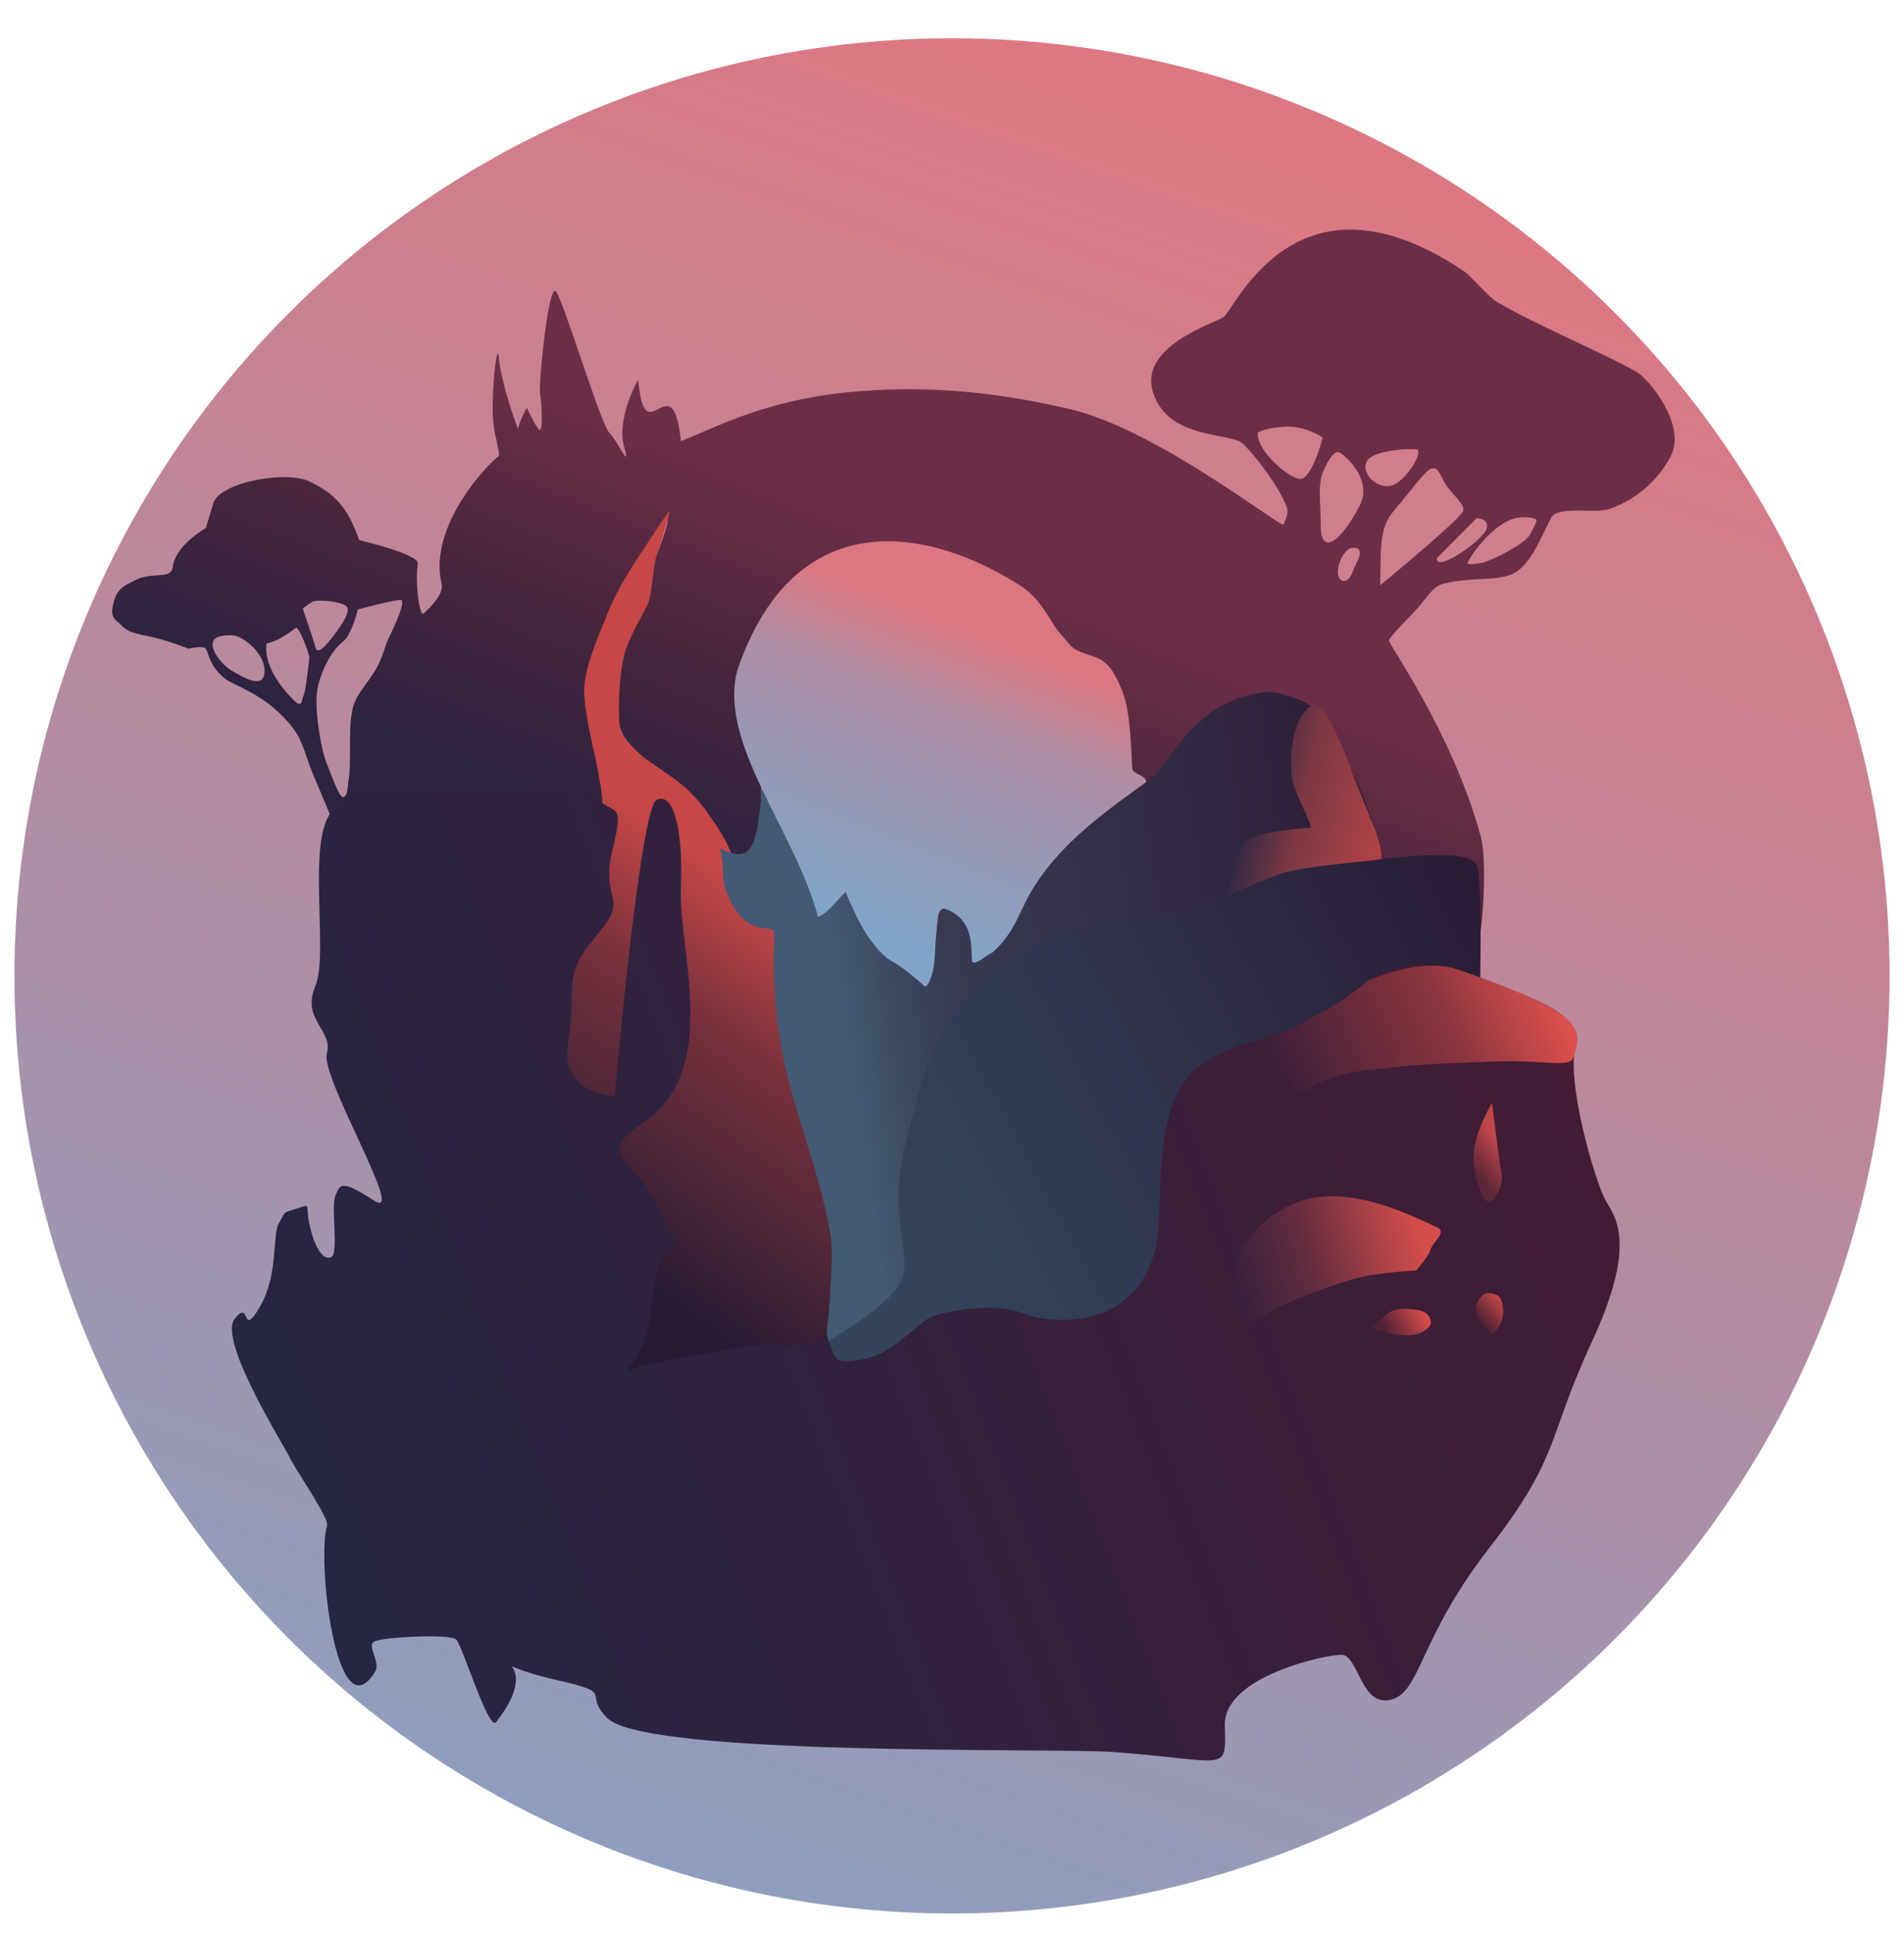 <svg width="66" height="67" viewBox="0 0 66 67" fill="none" xmlns="http://www.w3.org/2000/svg">
<circle cx="33" cy="33.827" r="32.5" fill="url(#paint0_linear_165_99)"/>
<path fill-rule="evenodd" clip-rule="evenodd" d="M43.6 15.006C43.542 15.617 44.71 16.628 45.095 16.596C45.481 16.565 45.856 15.19 45.846 15.169C45.835 15.148 45.21 14.726 44.454 14.794C43.699 14.863 43.6 15.006 43.6 15.006ZM45.784 18.267C45.774 17.321 45.674 16.81 45.864 16.351C46.054 15.893 46.265 15.632 46.405 15.674C46.546 15.716 47.618 16.584 47.131 17.527C46.44 18.862 45.794 19.212 45.784 18.267ZM48.334 16.794C48.819 16.549 49.38 15.599 49.088 15.574C48.747 15.546 47.564 15.62 47.377 15.993C47.142 16.462 47.85 17.04 48.334 16.794ZM46.896 18.986C47.404 18.973 46.962 19.588 46.912 19.757C46.831 20.028 46.665 20.207 46.5 20.113C46.177 19.93 46.531 18.995 46.896 18.986ZM23.605 15.292C24.973 14.742 26.643 13.828 29.668 13.571C31.547 13.411 33.939 13.438 37.117 14.188C40.126 14.899 44.454 18.342 44.495 18.182C44.518 18.092 44.688 17.812 44.609 17.592C44.341 16.84 43.403 15.659 43.064 15.366C42.627 14.986 40.521 15.239 39.979 13.637C39.437 12.036 42.005 11.234 42.401 11.002C42.797 10.771 44.925 5.471 50.762 9.412C50.95 9.539 51.617 10.297 51.846 10.437C53.101 11.201 55.508 12.202 56.7 12.873C57.201 13.155 58.448 14.757 57.928 15.787C57.575 16.486 56.85 17.284 55.778 17.644C55.269 17.815 53.996 17.505 53.761 17.96C53.392 18.677 53.035 19.631 52.416 19.899C51.803 20.164 51.056 19.981 50.027 20.234C49.655 20.325 49.418 20.786 49.122 21.1C48.623 21.629 48.166 22.09 48.146 22.199C48.123 22.318 50.339 25.384 51.329 28.989C51.741 30.489 51.082 38.611 48.716 33.777C48.042 31.855 46.703 24.143 44.249 24.32C41.623 24.51 40.718 26.405 40.255 26.689C40.1 26.784 39.378 27.735 39.243 26.597C39.122 25.582 39.131 24.196 38.647 23.417C38.291 22.845 37.497 22.843 37.064 22.328C36.194 21.293 35.356 20.255 33.948 19.653C30.498 18.177 28.841 19.821 28.215 20.116C27.59 20.411 26.089 21.887 25.672 23.741C25.255 25.596 26.589 26.649 26.423 27.113C26.256 27.577 26.756 29.178 26.006 29.684C25.255 30.19 25.422 29.768 24.672 28.462C23.921 27.155 22.462 26.649 21.67 25.596C20.878 24.542 22.087 21.044 22.17 20.727C22.253 20.411 23.754 17.04 22.858 18.262C21.962 19.484 21.19 20.896 20.544 23.003C19.898 25.111 22.055 27.092 20.555 29.115C19.053 31.138 11.657 28.756 11.657 28.756C11.657 28.756 11.282 27.855 10.846 26.825C10.635 26.328 10.498 25.711 10.216 25.321C9.331 24.097 8.148 23.79 7.822 23.54C7.175 23.045 7.241 22.501 7.084 22.448C6.928 22.395 6.529 22.486 6.529 22.486C6.529 22.486 5.887 22.209 5.116 22.047C4.729 21.966 4.432 21.918 4.199 21.663C4.083 21.537 3.842 21.447 3.892 21.106C4.003 20.358 4.346 20.306 4.623 20.144C5.235 19.787 5.933 20.115 5.987 19.662C6.081 18.887 7.134 18.305 7.134 18.305L7.395 17.443C7.613 16.721 9.919 16.288 10.74 16.694C11.561 17.1 12.021 17.509 12.453 18.723C12.453 18.723 14.532 19.207 14.482 19.536C14.389 20.145 14.517 21.229 14.66 21.288C14.66 21.288 15.411 20.657 15.31 20.247C14.817 18.238 16.969 16.014 17.27 15.832C17.387 15.762 17.101 15.103 17.083 14.362C17.054 13.193 17.24 11.836 17.291 12.397C17.374 13.314 17.979 15 17.968 14.863C17.958 14.726 18.239 14.146 18.26 14.146C18.281 14.146 18.506 14.678 18.673 14.878C18.84 15.078 18.777 13.955 18.72 13.63C18.663 13.305 19.011 9.847 19.261 10.089C19.511 10.332 20.82 14.71 21.122 15.002C21.423 15.294 21.887 16.391 21.627 15.453C21.366 14.515 22.122 13.111 22.127 13.177C22.349 15.842 23.297 12.457 23.605 15.292ZM47.844 20.287C47.854 18.601 47.875 18.212 48.376 17.632C48.876 17.052 49.439 16.262 49.616 16.241C49.793 16.22 49.824 16.231 50.033 16.652C50.241 17.073 50.783 17.442 50.721 17.706C50.658 17.969 47.844 20.287 47.844 20.287ZM49.803 19.35C49.772 19.876 51.388 18.728 51.523 18.349C51.659 17.969 51.19 17.959 51.19 17.959L49.803 19.35ZM50.877 19.529C50.926 19.57 51.096 19.566 51.393 19.502C51.69 19.439 52.889 18.854 53.05 18.506C53.212 18.159 53.345 18.017 53.188 17.974C52.913 17.9 52.572 17.912 52.302 18.039C51.507 18.413 50.828 19.488 50.877 19.529ZM8.062 22.022C8.391 22.034 9.181 22.616 9.171 23.269C9.16 23.922 8.444 23.482 8.047 23.257C7.708 23.064 7.222 22.481 7.409 22.189C7.491 22.061 7.734 22.01 8.062 22.022ZM10.184 24.273C10.478 24.57 10.46 24.258 10.496 24.181C10.544 24.051 10.563 24.012 10.589 23.855C10.628 23.613 10.715 22.883 10.726 22.798C10.736 22.714 10.364 21.671 10.246 21.766C9.92 22.027 9.505 22.276 9.242 22.3C9.176 22.702 9.311 23.394 10.184 24.273ZM10.494 21.099C10.494 21.099 10.879 22.206 10.931 22.427C10.984 22.648 11.161 22.543 11.453 22.174C11.745 21.805 12.193 21.204 12.015 21.025C11.838 20.846 11.005 20.762 10.817 20.867C10.629 20.973 10.494 21.099 10.494 21.099ZM12.404 21.127C12.404 21.127 13.741 20.767 13.902 20.799C14.064 20.831 13.73 21.6 13.464 22.142C13.353 22.37 13.24 22.833 13.053 23.16C12.794 23.613 12.452 23.952 12.292 24.35C12.016 25.035 12.214 26.313 12.073 27.116C12.051 27.242 12.06 27.585 11.909 27.63C11.758 27.674 11.505 26.889 11.328 26.473C11.15 26.057 10.853 24.503 11.02 23.797C11.187 23.091 11.567 22.48 11.88 22.248C12.193 22.016 12.404 21.127 12.404 21.127Z" fill="url(#paint1_linear_165_99)"/>
<path fill-rule="evenodd" clip-rule="evenodd" d="M22.489 28.553L23.448 28.342C23.448 28.342 23.76 35.529 23.489 36.983C23.218 38.437 22.384 38.247 21.843 38.985C20.893 40.277 21.198 40.244 22.176 41.377C22.749 42.041 22.655 41.851 22.739 42.473C22.914 43.781 22.502 44.025 22.03 45.539C21.716 46.545 21.28 47.52 21.54 47.647C21.801 47.773 24.417 47.467 25.168 47.257C25.918 47.046 28.593 46.937 28.982 46.371C29.25 45.983 29.198 45.877 29.146 45.256C29.034 43.922 29.004 43.135 28.718 41.774C28.381 40.166 27.93 38.547 27.857 38.3C27.795 38.095 27.377 36.859 27.154 35.489C26.975 34.387 26.969 33.187 27.012 32.452C27.033 32.09 26.73 31.988 26.553 31.829C26.282 31.588 26.044 31.785 25.565 30.713C25.523 30.618 25.502 29.985 25.46 29.869C25.158 29.033 24.914 28.744 24.545 28.201C23.799 27.101 22.905 26.73 22.246 26.201C22.082 26.069 21.963 25.933 21.819 25.78C21.675 25.627 21.506 25.458 21.48 25.181C21.416 24.487 21.467 23.744 21.567 23.009C21.659 22.334 22.243 21.37 22.416 21.029C22.635 20.598 22.611 19.663 22.774 19.199C22.937 18.735 23.234 17.7 23.234 17.7C23.135 17.754 22.822 18.258 22.53 18.701C22.068 19.402 21.45 20.283 21.067 21.247C20.695 22.182 20.185 23.283 20.255 24.137C20.331 25.06 20.565 25.86 20.727 26.73C20.879 27.545 21.047 28.312 20.555 29.115C20.153 29.771 21.008 30.465 20.946 30.676C20.826 31.087 19.315 32.931 19.252 34.08C19.19 35.228 18.888 35.734 19.513 37.252C20.138 38.769 20.013 38.432 20.336 38.874C20.66 39.317 20.993 38.642 21.274 38.358C21.556 38.074 21.525 37.115 21.556 36.672C21.587 36.23 21.65 35.028 21.9 34.27C22.293 33.076 22.381 31.284 22.431 30.012C22.489 28.553 22.489 28.553 22.489 28.553Z" fill="url(#paint2_linear_165_99)"/>
<path fill-rule="evenodd" clip-rule="evenodd" d="M24.963 29.415C25.107 29.999 25.022 30.52 25.164 30.879C25.812 32.52 26.636 32.05 26.814 32.26C26.9 32.514 26.587 34.769 27.408 37.732C27.906 39.533 28.511 41.138 28.798 42.849C28.942 43.705 28.617 46.618 28.617 46.618C28.646 46.652 30.491 46.036 31.61 44.673C31.884 44.341 31.455 42.946 31.475 41.341C31.496 39.693 31.928 37.822 32.226 37.345C32.733 36.532 33.093 35.67 33.687 34.952C33.791 34.826 34.806 33.953 34.926 33.838C36.255 32.556 36.635 32.913 37.657 32.562C38.906 32.133 45.702 31.171 47.885 29.774C47.953 29.731 47.666 28.606 47.201 27.49C46.925 26.828 46.515 26.079 46.329 25.52C45.944 24.355 44.472 24.052 44.145 23.983C43.646 23.969 42.652 24.176 41.916 24.74C41.571 25.004 41.279 25.277 40.972 25.642C40.555 26.137 40.191 26.869 39.642 27.142C39.191 27.367 37.845 28.339 36.395 29.888C35.741 30.587 35.481 31.593 35.008 32.273C34.795 32.577 33.721 33.719 33.691 33.235C33.672 32.94 33.677 32.349 33.47 32.017C33.15 31.502 32.57 31.326 32.529 31.659C32.48 32.066 32.447 32.4 32.424 32.675C32.366 33.384 32.301 34.029 32.087 34.196C32.045 34.229 31.614 33.71 30.874 33.289C30.186 32.898 29.521 31.428 29.314 30.904C29.276 30.924 28.48 31.858 28.35 31.767C28.305 31.036 26.969 27.437 26.423 27.113C26.252 29.457 26.067 29.934 24.963 29.415Z" fill="url(#paint3_linear_165_99)"/>
<path fill-rule="evenodd" clip-rule="evenodd" d="M28.741 46.464C28.741 46.464 30.826 45.284 31.243 44.399C31.66 43.514 30.701 42.123 31.451 39.383C32.202 36.644 32.077 36.812 33.035 35.211C33.994 33.609 36.704 32.323 36.829 32.26C36.955 32.197 38.726 31.923 40.019 31.839C41.311 31.755 43.938 30.132 45.689 30.005C47.44 29.879 51.025 29.226 51.213 30.047C51.401 30.869 51.293 34.674 51.293 34.674C51.293 34.674 49.108 34.029 48.357 34.156C47.607 34.282 45.626 36.075 44.376 36.328C43.125 36.58 43.007 36.543 41.881 37.006C40.755 37.47 40.707 45.389 39.206 46.106C37.705 46.823 35.57 45.796 33.318 46.175C31.067 46.555 31.43 47.328 29.679 47.876C27.928 48.424 28.741 46.464 28.741 46.464Z" fill="url(#paint4_linear_165_99)"/>
<path fill-rule="evenodd" clip-rule="evenodd" d="M28.655 46.256C28.655 46.256 28.855 46.938 29.022 47.106C29.189 47.275 30.189 47.159 30.794 46.769C31.398 46.379 31.951 45.768 32.347 45.62C32.743 45.473 34.452 45.115 35.401 45.505C36.349 45.894 39.361 46.211 40.07 43.218C40.349 42.043 39.935 39.091 41.038 37.513C41.946 36.214 43.899 36.112 45.459 35.415C46.828 34.803 47.915 32.347 51.556 33.987C52.32 34.332 54.981 35.059 54.631 36.2C54.255 37.422 55.298 41.005 55.673 41.637C56.048 42.269 56.715 43.197 55.173 46.526C53.63 49.856 54.089 50.488 51.629 53.65C49.169 56.811 49.252 58.665 48.21 58.918C47.168 59.171 47.084 57.359 46.501 57.359C45.917 57.359 42.415 58.117 42.457 59.803C42.498 61.489 42.603 61.026 38.6 60.73C36.54 60.579 22.382 60.899 21.048 59.55C20.172 58.665 21.381 58.707 19.339 58.244C16.163 57.523 19.065 57.33 17.192 59.698C16.941 60.014 16.024 57.042 15.816 56.832C15.607 56.621 13.273 56.747 12.981 56.895C12.689 57.042 13.21 57.611 13.002 57.949C11.643 60.146 10.976 53.982 11.339 52.88C11.422 52.627 10.14 50.783 10.047 50.531C9.953 50.278 7.545 46.484 8.129 45.726C8.712 44.967 8.337 46.442 9.004 45.304C9.671 44.166 9.421 42.817 9.671 42.396C9.921 41.974 9.755 42.059 10.297 41.89C10.839 41.721 10.547 41.721 10.755 42.564C10.964 43.407 11.277 43.724 11.506 43.555C11.735 43.386 11.464 41.785 11.631 41.426C11.798 41.068 11.798 40.857 12.965 41.616C14.132 42.375 11.099 37.338 11.329 36.516C11.558 35.694 10.432 35.357 10.932 34.177C11.433 32.997 10.516 28.655 11.683 27.981C12.85 27.306 11.349 27.306 14.977 27.433C18.604 27.559 19.855 27.011 20.605 27.644C21.355 28.276 21.647 27.77 21.23 29.456C20.814 31.142 21.731 31.1 20.897 32.154C20.063 33.207 19.813 33.376 19.813 34.767C19.813 36.158 19.438 36.537 19.855 37.254C20.271 37.97 21.306 37.98 21.306 37.98C21.306 37.98 22.185 27.971 22.768 27.718C23.352 27.465 23.686 28.729 23.602 30.837C23.519 32.944 25.02 37.159 22.247 38.95C21.115 39.682 21.557 40.1 21.693 40.32C21.889 40.639 22.244 40.702 22.935 42.048C24.102 44.324 22.852 42.048 22.602 45.083C22.351 48.118 20.474 47.688 23.017 47.182C25.56 46.677 23.602 47.085 25.353 46.748C27.104 46.411 27.738 46.951 28.655 46.256Z" fill="url(#paint5_linear_165_99)"/>
<path fill-rule="evenodd" clip-rule="evenodd" d="M44.778 26.885C44.67 25.513 45.025 24.754 45.446 24.469C45.854 24.192 46.486 25.721 46.842 26.7C46.974 27.065 47.554 28.449 47.639 28.691C47.921 29.489 47.873 29.563 47.885 29.774C47.796 29.838 45.887 29.938 44.608 30.219C44.1 30.331 42.761 31.006 42.559 30.989C42.543 30.965 42.826 29.428 43.241 29.138C43.773 28.767 45.344 28.707 45.421 28.697C45.498 28.551 44.821 27.439 44.778 26.885Z" fill="url(#paint6_linear_165_99)"/>
<path fill-rule="evenodd" clip-rule="evenodd" d="M43.414 36.229L45.107 37.936C45.107 37.936 45.649 37.262 47.734 37.051C49.819 36.84 49.777 36.883 51.695 36.798C53.612 36.714 54.472 37.075 54.561 36.597C54.602 36.377 54.951 35.786 54.166 35.201C53.247 34.516 51.139 33.83 50.65 33.645C49.744 33.302 48.626 33.499 47.447 33.977C46.079 35.096 45.619 35.129 44.705 35.705L43.414 36.229Z" fill="url(#paint7_linear_165_99)"/>
<path fill-rule="evenodd" clip-rule="evenodd" d="M42.886 43.581C43.518 42.338 44.645 41.578 45.866 41.477C47.215 41.364 48.683 42.006 49.828 42.549C50.168 42.71 49.653 43.067 49.585 43.325C49.526 43.548 49.089 44.041 49.089 44.041C49.089 44.041 48.348 44.066 47.431 44.214C46.859 44.305 45.423 44.799 44.424 45.256C43.818 45.532 43.531 46.022 43.241 45.752C42.469 45.035 42.886 43.581 42.886 43.581Z" fill="url(#paint8_linear_165_99)"/>
<path fill-rule="evenodd" clip-rule="evenodd" d="M51.72 38.229C50.803 39.831 51.053 40.547 51.344 41.348C51.636 42.149 52.137 41.137 52.053 40.716C51.97 40.294 51.72 38.229 51.72 38.229Z" fill="url(#paint9_linear_165_99)"/>
<path fill-rule="evenodd" clip-rule="evenodd" d="M51.44 44.858C50.988 45.222 51.079 45.77 51.706 46.223C52.124 45.996 52.204 45.396 51.998 44.979C51.859 44.811 51.532 44.795 51.44 44.858Z" fill="url(#paint10_linear_165_99)"/>
<path fill-rule="evenodd" clip-rule="evenodd" d="M47.573 46.023C48.365 46.349 48.975 46.344 49.308 46.165C49.642 45.986 49.652 45.823 49.517 45.602C49.381 45.38 48.657 45.311 48.324 45.417C47.99 45.522 47.573 46.023 47.573 46.023Z" fill="url(#paint11_linear_165_99)"/>
<path fill-rule="evenodd" clip-rule="evenodd" d="M28.35 31.767C27.556 28.79 24.907 25.791 25.551 23.257C27.513 17.462 32.105 18.216 35.358 20.294C36.321 20.91 36.407 21.815 37.222 22.484C37.74 22.785 38.285 22.679 38.647 23.417C38.958 24.05 39.161 24.267 39.243 26.597C39.236 26.864 39.739 26.843 39.731 27.11C37.93 28.407 36.208 29.635 35.282 31.81C35.064 32.257 34.81 32.673 34.388 33.026C34.154 33.122 33.675 33.592 33.691 33.235C33.714 32.505 33.569 31.76 32.721 31.489C32.439 31.517 32.469 32.166 32.436 32.535C32.401 32.93 32.442 33.835 32.087 34.196C31.716 33.89 31.272 33.498 30.751 33.208C30.061 32.608 29.724 31.883 29.399 31.109L29.314 30.904C28.993 31.192 28.755 31.632 28.35 31.767Z" fill="url(#paint12_linear_165_99)"/>
<defs>
<linearGradient id="paint0_linear_165_99" x1="41.125" y1="3.98" x2="20.567" y2="63.607" gradientUnits="userSpaceOnUse">
<stop stop-color="#DC7882"/>
<stop offset="1" stop-color="#8F9EBE"/>
</linearGradient>
<linearGradient id="paint1_linear_165_99" x1="20.739" y1="28.075" x2="25.415" y2="16.33" gradientUnits="userSpaceOnUse">
<stop stop-color="#2E2340"/>
<stop offset="0.502" stop-color="#49253C"/>
<stop offset="1" stop-color="#6C2E47"/>
</linearGradient>
<linearGradient id="paint2_linear_165_99" x1="19.525" y1="42.571" x2="27.294" y2="31.736" gradientUnits="userSpaceOnUse">
<stop stop-color="#271B33"/>
<stop offset="0.646" stop-color="#77313C"/>
<stop offset="1" stop-color="#C74746"/>
</linearGradient>
<linearGradient id="paint3_linear_165_99" x1="29.504" y1="37.181" x2="48.446" y2="34.344" gradientUnits="userSpaceOnUse">
<stop stop-color="#425A72"/>
<stop offset="0.188" stop-color="#383B54"/>
<stop offset="1" stop-color="#2E1C36"/>
</linearGradient>
<linearGradient id="paint4_linear_165_99" x1="31.238" y1="42.36" x2="52.604" y2="31.005" gradientUnits="userSpaceOnUse">
<stop stop-color="#34445D"/>
<stop offset="1" stop-color="#2A1A34"/>
</linearGradient>
<linearGradient id="paint5_linear_165_99" x1="9.942" y1="61.914" x2="60.368" y2="42.309" gradientUnits="userSpaceOnUse">
<stop stop-color="#232645"/>
<stop offset="1" stop-color="#451B33"/>
</linearGradient>
<linearGradient id="paint6_linear_165_99" x1="43.221" y1="27.927" x2="49.14" y2="29.281" gradientUnits="userSpaceOnUse">
<stop stop-color="#322942"/>
<stop offset="0.302" stop-color="#7C3844"/>
<stop offset="1" stop-color="#C74746"/>
</linearGradient>
<linearGradient id="paint7_linear_165_99" x1="44.675" y1="38.229" x2="53.803" y2="34.119" gradientUnits="userSpaceOnUse">
<stop stop-color="#3C1E38"/>
<stop offset="0.623" stop-color="#8D363F"/>
<stop offset="1" stop-color="#E0514D"/>
</linearGradient>
<linearGradient id="paint8_linear_165_99" x1="42.778" y1="44.292" x2="49.109" y2="42.56" gradientUnits="userSpaceOnUse">
<stop stop-color="#38203B"/>
<stop offset="0.391" stop-color="#622C3F"/>
<stop offset="1" stop-color="#D34D4B"/>
</linearGradient>
<linearGradient id="paint9_linear_165_99" x1="51.123" y1="40.624" x2="52.152" y2="39.775" gradientUnits="userSpaceOnUse">
<stop stop-color="#5B2637"/>
<stop offset="1" stop-color="#BF4648"/>
</linearGradient>
<linearGradient id="paint10_linear_165_99" x1="51.287" y1="45.798" x2="52.068" y2="45.15" gradientUnits="userSpaceOnUse">
<stop stop-color="#492034"/>
<stop offset="1" stop-color="#BF4648"/>
</linearGradient>
<linearGradient id="paint11_linear_165_99" x1="48.042" y1="46.185" x2="49.288" y2="45.462" gradientUnits="userSpaceOnUse">
<stop stop-color="#4E2135"/>
<stop offset="1" stop-color="#D44D4B"/>
</linearGradient>
<linearGradient id="paint12_linear_165_99" x1="32.644" y1="33.318" x2="36.71" y2="23.125" gradientUnits="userSpaceOnUse">
<stop stop-color="#80A5C9"/>
<stop offset="0.729" stop-color="#AD8EA5"/>
<stop offset="1" stop-color="#DB7781"/>
</linearGradient>
</defs>
</svg>

